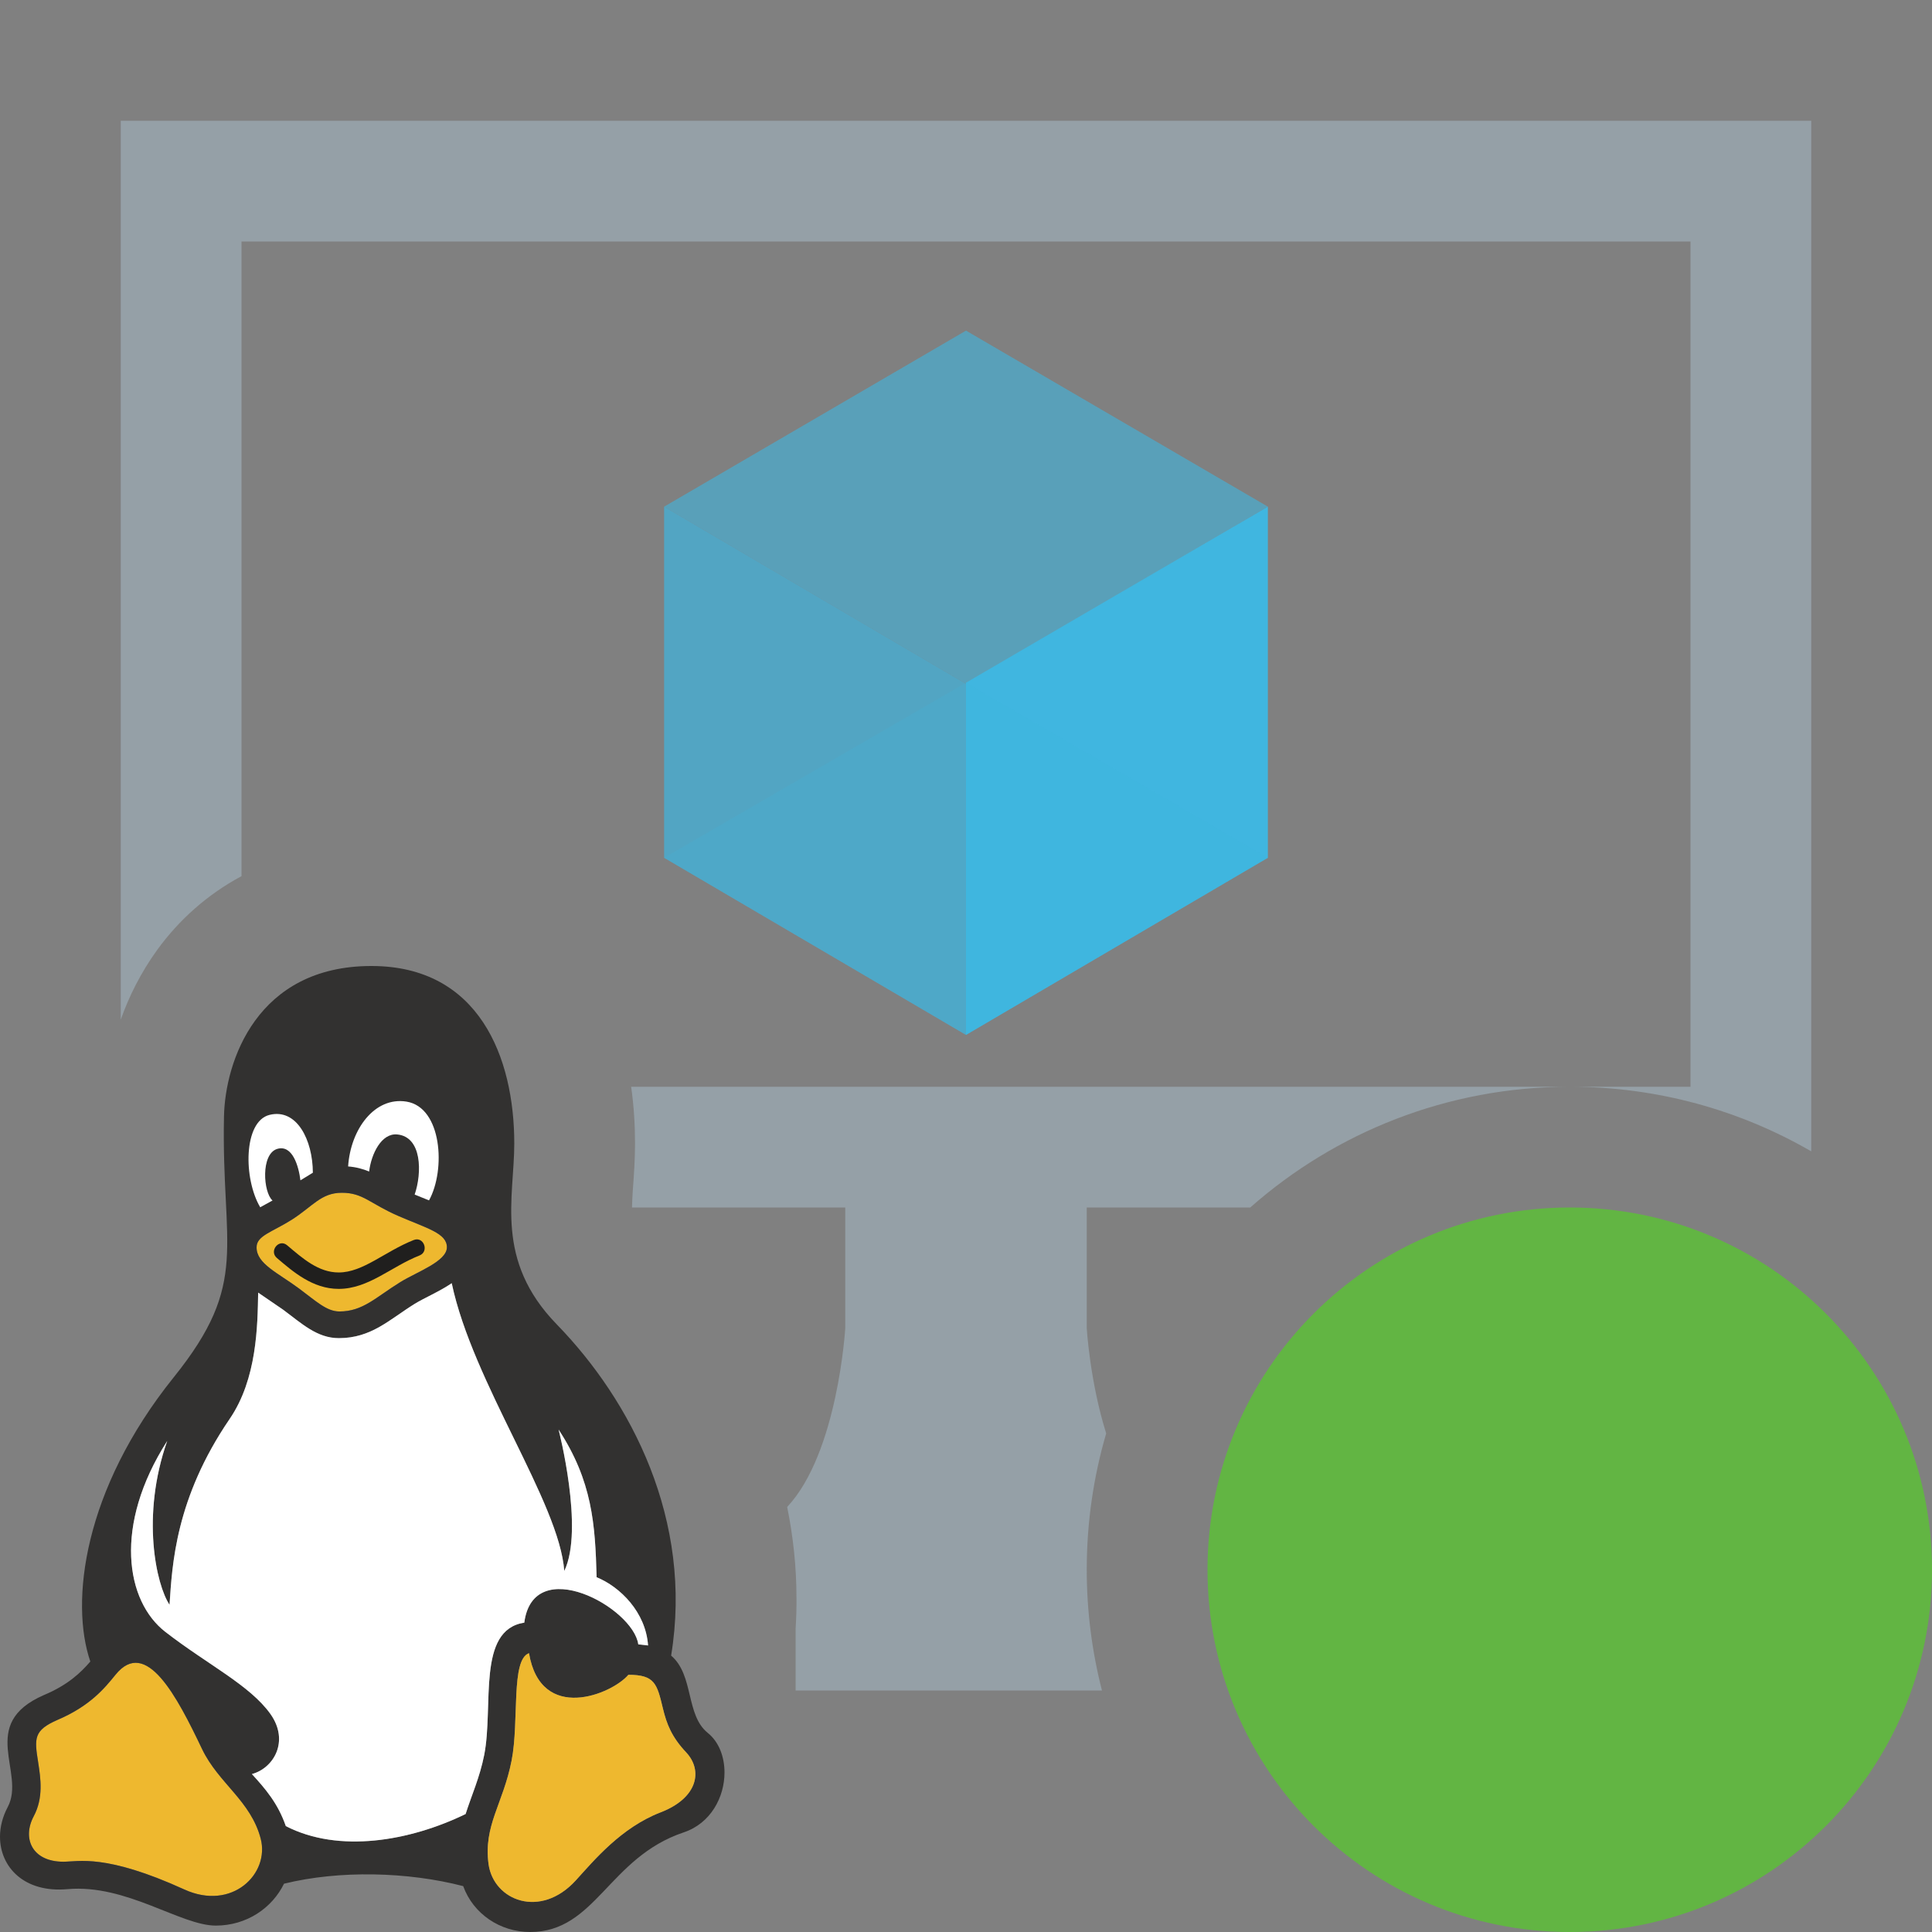 <svg xmlns="http://www.w3.org/2000/svg" width="16" height="16" fill="none" viewBox="0 0 16 16"><rect x="0" y="0" width="16" height="16" fill="#808080" stroke="none"/><path fill="#40B6E0" d="M10.5 4.196V7.104L8 8.571V5.654L10.5 4.196Z"/><path fill="#40B6E0" d="M10.5 4.196L8 5.663L5.5 4.196L8 2.738L10.5 4.196Z" opacity=".6"/><path fill="#40B6E0" d="M8 5.663V8.571L5.5 7.104V4.196L8 5.663Z" opacity=".7"/><path fill="#40B6E0" d="M5.5 7.104L8 5.654V8.571L5.5 7.104Z" opacity=".2"/><path fill="#40B6E0" d="M10.5 7.104L8 5.654V8.571L10.5 7.104Z" opacity=".2"/><path fill="#9AA7B0" fill-opacity=".8" fill-rule="evenodd" d="M1 1H15V9.535C14.412 9.195 13.729 9 13 9H14V2H2V7.256C1.716 7.408 1.482 7.619 1.303 7.865C1.167 8.053 1.069 8.25 1 8.444V1ZM6.519 12.48C6.939 12.032 7 11 7 11V10H5.234C5.235 9.968 5.236 9.929 5.239 9.881L5.243 9.825C5.25 9.733 5.259 9.595 5.259 9.47C5.259 9.323 5.25 9.164 5.227 9H13C11.986 9 11.059 9.378 10.354 10H9V11C9 11 9.026 11.441 9.161 11.871C9.056 12.229 9 12.608 9 13C9 13.345 9.044 13.68 9.126 14H6.589V13.488C6.594 13.402 6.597 13.317 6.596 13.234C6.596 12.973 6.568 12.721 6.519 12.48Z" clip-rule="evenodd"/><path fill="#62B543" d="M16 13C16 14.657 14.657 16 13 16C11.343 16 10 14.657 10 13C10 11.343 11.343 10 13 10C14.657 10 16 11.343 16 13Z"/><path fill="#EEB82F" d="M2.478 10.672C2.617 10.775 2.705 10.861 2.811 10.861C3.006 10.861 3.111 10.744 3.315 10.618C3.454 10.532 3.701 10.447 3.701 10.329C3.701 10.213 3.537 10.173 3.301 10.071C3.061 9.967 3.008 9.878 2.831 9.878C2.658 9.878 2.59 9.991 2.415 10.102C2.251 10.205 2.125 10.234 2.125 10.329C2.123 10.466 2.302 10.541 2.478 10.672Z"/><path fill="#EEB82F" d="M0.525 15.418C0.65 15.418 0.873 15.35 1.527 15.648C1.922 15.828 2.235 15.518 2.159 15.227C2.077 14.913 1.81 14.769 1.674 14.486C1.465 14.048 1.21 13.557 0.957 13.869C0.867 13.98 0.747 14.128 0.475 14.244C0.279 14.33 0.284 14.395 0.316 14.594L0.316 14.596C0.336 14.726 0.361 14.888 0.279 15.042C0.182 15.225 0.266 15.418 0.525 15.418Z"/><path fill="#323130" d="M5.86 14.35C5.677 14.201 5.748 13.873 5.558 13.711C5.742 12.589 5.226 11.6 4.61 10.967C4.093 10.435 4.259 9.918 4.259 9.47C4.259 8.755 3.966 8 3.076 8C2.125 8 1.864 8.793 1.855 9.246C1.832 10.333 2.075 10.616 1.438 11.407C0.69 12.338 0.579 13.267 0.748 13.76C0.669 13.852 0.563 13.954 0.363 14.038C-0.187 14.278 0.216 14.68 0.064 14.965C0.021 15.046 0 15.13 0 15.211C0 15.461 0.199 15.678 0.56 15.645C1.047 15.602 1.496 15.947 1.787 15.947C2.043 15.947 2.254 15.801 2.352 15.6C2.811 15.487 3.378 15.501 3.836 15.62C3.919 15.85 4.142 16 4.39 16C4.934 16 5.039 15.384 5.662 15.175C5.887 15.1 6 14.882 6 14.679C6 14.549 5.954 14.425 5.86 14.35ZM2.811 10.861C2.705 10.861 2.617 10.775 2.478 10.672C2.302 10.541 2.123 10.466 2.125 10.329C2.125 10.234 2.251 10.205 2.415 10.102C2.59 9.991 2.658 9.878 2.831 9.878C3.008 9.878 3.061 9.967 3.301 10.071C3.537 10.173 3.701 10.213 3.701 10.329C3.701 10.447 3.454 10.532 3.315 10.618C3.111 10.744 3.006 10.861 2.811 10.861ZM1.527 15.648C0.873 15.35 0.65 15.418 0.525 15.418C0.266 15.418 0.182 15.225 0.279 15.042C0.362 14.887 0.336 14.725 0.316 14.594C0.284 14.395 0.279 14.33 0.475 14.244C0.747 14.128 0.867 13.98 0.957 13.869C1.21 13.557 1.465 14.048 1.674 14.486C1.81 14.769 2.077 14.913 2.159 15.227C2.235 15.518 1.922 15.828 1.527 15.648ZM3.856 15.023C3.395 15.247 2.807 15.35 2.367 15.123C2.302 14.935 2.198 14.814 2.086 14.692C2.266 14.644 2.399 14.42 2.24 14.195C2.069 13.955 1.721 13.787 1.37 13.515C1.041 13.261 0.937 12.634 1.385 11.933C1.166 12.554 1.294 13.126 1.404 13.29C1.426 12.96 1.452 12.41 1.902 11.751C2.129 11.419 2.133 10.979 2.138 10.705L2.344 10.846C2.496 10.958 2.624 11.082 2.806 11.082C3.076 11.082 3.226 10.927 3.434 10.798C3.515 10.748 3.638 10.697 3.741 10.627C3.915 11.452 4.633 12.445 4.673 13.01C4.84 12.666 4.626 11.839 4.626 11.839C4.906 12.267 4.929 12.624 4.941 13.062C5.137 13.142 5.348 13.352 5.367 13.627L5.286 13.618C5.244 13.312 4.417 12.862 4.342 13.438C3.946 13.499 4.09 14.127 4.01 14.534C3.973 14.721 3.905 14.868 3.856 15.023ZM5.471 15.009C5.143 15.136 4.921 15.405 4.769 15.572C4.476 15.894 4.088 15.74 4.046 15.438C4.003 15.116 4.166 14.941 4.237 14.58C4.301 14.251 4.229 13.745 4.381 13.691C4.479 14.275 5.069 14.03 5.204 13.87C5.423 13.87 5.441 13.944 5.49 14.149C5.521 14.278 5.563 14.386 5.683 14.513C5.822 14.662 5.78 14.89 5.471 15.009Z"/><path fill="#EEB82F" d="M4.769 15.572C4.921 15.405 5.143 15.136 5.471 15.009C5.78 14.89 5.822 14.662 5.683 14.513C5.563 14.386 5.521 14.278 5.49 14.149C5.441 13.944 5.423 13.87 5.204 13.87C5.069 14.03 4.479 14.275 4.381 13.691C4.229 13.745 4.301 14.251 4.237 14.58C4.166 14.941 4.003 15.116 4.046 15.438C4.088 15.74 4.476 15.894 4.769 15.572Z"/><path fill="#fff" d="M2.367 15.123C2.807 15.35 3.395 15.247 3.856 15.023C3.905 14.868 3.973 14.721 4.01 14.534C4.09 14.127 3.946 13.499 4.342 13.438C4.417 12.862 5.244 13.312 5.286 13.618L5.367 13.627C5.348 13.352 5.137 13.142 4.941 13.062C4.929 12.624 4.906 12.267 4.626 11.839C4.626 11.839 4.84 12.666 4.673 13.01C4.633 12.445 3.915 11.452 3.741 10.627C3.638 10.697 3.515 10.748 3.434 10.798C3.226 10.927 3.076 11.082 2.806 11.082C2.624 11.082 2.496 10.958 2.344 10.846L2.138 10.705C2.133 10.979 2.129 11.419 1.902 11.751C1.452 12.41 1.426 12.96 1.404 13.29C1.294 13.126 1.166 12.554 1.385 11.933C0.937 12.634 1.041 13.261 1.37 13.515C1.721 13.787 2.069 13.955 2.24 14.195C2.399 14.42 2.266 14.644 2.086 14.692C2.198 14.814 2.302 14.935 2.367 15.123Z"/><path fill="#201F1E" d="M2.293 10.418C2.425 10.53 2.588 10.674 2.805 10.674C3.052 10.674 3.24 10.489 3.475 10.397C3.556 10.364 3.509 10.237 3.427 10.269C3.185 10.365 3.007 10.538 2.805 10.538C2.637 10.538 2.507 10.422 2.378 10.313C2.31 10.255 2.226 10.361 2.293 10.418Z"/><path fill="#fff" d="M3.553 9.941C3.693 9.687 3.66 9.17 3.366 9.123C3.102 9.081 2.903 9.352 2.883 9.66C2.95 9.665 3.006 9.681 3.057 9.702C3.075 9.555 3.159 9.383 3.289 9.395C3.495 9.414 3.496 9.712 3.434 9.893L3.553 9.941Z"/><path fill="#fff" d="M2.591 9.712C2.59 9.439 2.457 9.177 2.232 9.233C2.015 9.287 2.015 9.763 2.155 9.998L2.257 9.942C2.18 9.876 2.158 9.558 2.295 9.515C2.423 9.476 2.474 9.661 2.488 9.775L2.591 9.712Z"/></svg>